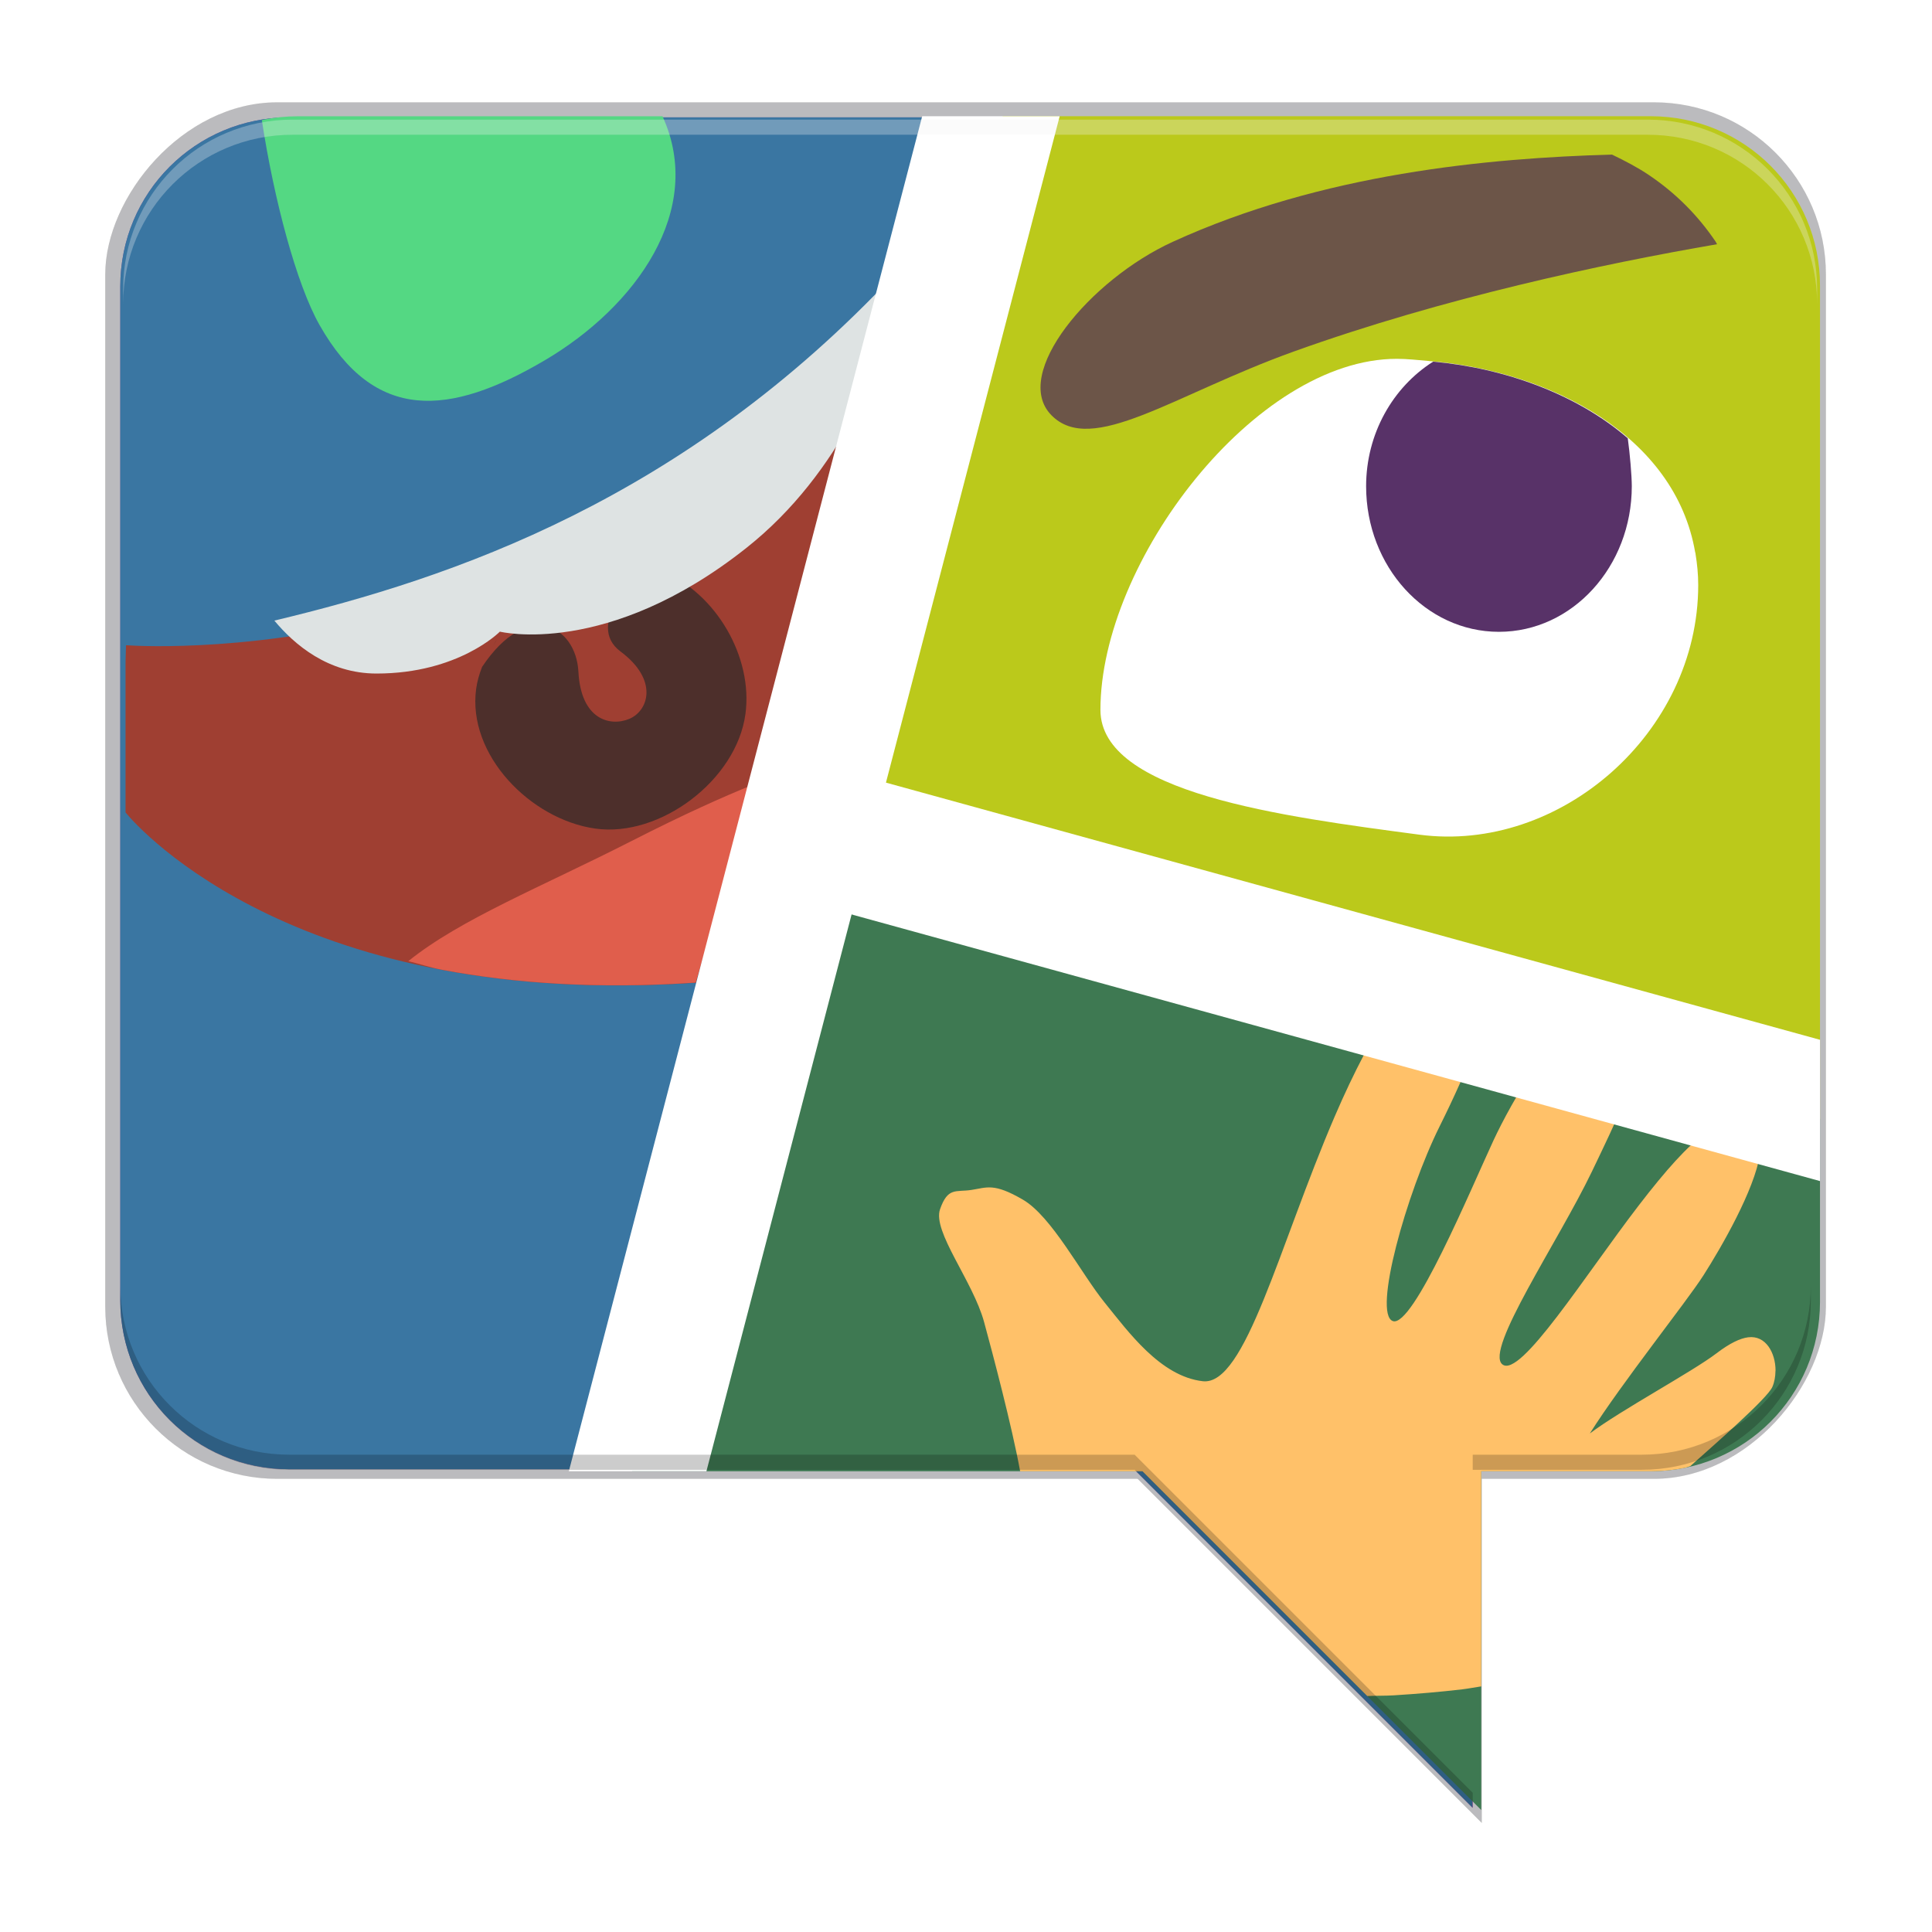 <?xml version="1.0" encoding="UTF-8" standalone="no"?>
<svg
   xmlns:dc="http://purl.org/dc/elements/1.1/"
   xmlns:cc="http://creativecommons.org/ns#"
   xmlns:rdf="http://www.w3.org/1999/02/22-rdf-syntax-ns#"
   xmlns:svg="http://www.w3.org/2000/svg"
   xmlns="http://www.w3.org/2000/svg"
   xmlns:sodipodi="http://sodipodi.sourceforge.net/DTD/sodipodi-0.dtd"
   xmlns:inkscape="http://www.inkscape.org/namespaces/inkscape"
   width="256"
   height="256"
   version="1.0"
   viewBox="0 0 256 256"
   style="enable-background:new"
   id="svg28"
   sodipodi:docname="viber.svg.2019_05_15_22_57_54.0.svg"
   inkscape:version="0.92.3 (2405546, 2018-03-11)">
  <sodipodi:namedview
     pagecolor="#ffffff"
     bordercolor="#666666"
     borderopacity="1"
     objecttolerance="10"
     gridtolerance="10"
     guidetolerance="10"
     inkscape:pageopacity="0"
     inkscape:pageshadow="2"
     inkscape:window-width="1920"
     inkscape:window-height="1009"
     id="namedview30"
     showgrid="false"
     showguides="true"
     inkscape:guide-bbox="true"
     inkscape:zoom="3.2617188"
     inkscape:cx="128"
     inkscape:cy="128"
     inkscape:window-x="0"
     inkscape:window-y="34"
     inkscape:window-maximized="1"
     inkscape:current-layer="g24">
    <sodipodi:guide
       position="183.864,272.271"
       orientation="0,1"
       id="guide901"
       inkscape:locked="false" />
  </sodipodi:namedview>
  <title
     id="title4162">
  Adwaita Icon Template
 </title>
  <defs
     id="defs6">
    <clipPath
       id="clipPath9814-1"
       clipPathUnits="userSpaceOnUse">
      <path
         style="fill:#ffffff;fill-rule:evenodd"
         d="M 596.051,612 C 591.591,612 588,615.591 588,620.051 v 15.898 c 0,4.443 3.564,8.021 8,8.049 V 652 l 8,-8 h 19.949 C 628.409,644 632,640.409 632,635.949 V 620.051 C 632,615.591 628.409,612 623.949,612 Z"
         id="path3"
         inkscape:connector-curvature="0" />
    </clipPath>
    <filter
       inkscape:collect="always"
       style="color-interpolation-filters:sRGB"
       id="filter879"
       x="-0.012"
       width="1.024"
       y="-0.012"
       height="1.024">
      <feGaussianBlur
         inkscape:collect="always"
         stdDeviation="0.4"
         id="feGaussianBlur881" />
    </filter>
    <filter
       inkscape:collect="always"
       style="color-interpolation-filters:sRGB"
       id="filter897"
       x="-0.048"
       width="1.096"
       y="-0.048"
       height="1.096">
      <feGaussianBlur
         inkscape:collect="always"
         stdDeviation="1.6"
         id="feGaussianBlur899" />
    </filter>
    <filter
       id="filter4569"
       x="-0.01"
       y="-0.01"
       width="1.023"
       height="1.025"
       style="color-interpolation-filters:sRGB">
      <feGaussianBlur
         stdDeviation="1.16"
         id="feGaussianBlur1582" />
    </filter>
    <filter
       id="filter910"
       x="-0.02"
       y="-0.03"
       width="1.046"
       height="1.05"
       style="color-interpolation-filters:sRGB">
      <feGaussianBlur
         stdDeviation="2.32"
         id="feGaussianBlur1579" />
    </filter>
    <linearGradient
       id="linearGradient1108"
       x1="296"
       x2="296"
       y1="-212"
       y2="202.4"
       gradientUnits="userSpaceOnUse">
      <stop
         style="stop-color:#ffffff"
         offset="0"
         id="stop1569" />
      <stop
         style="stop-color:#ffffff;stop-opacity:.098"
         offset=".135"
         id="stop1571" />
      <stop
         style="stop-color:#ffffff;stop-opacity:0"
         offset="1"
         id="stop1573" />
    </linearGradient>
    <clipPath
       id="clipPath1082-3-3675">
      <path
         inkscape:connector-curvature="0"
         d="M 361.938,-212 C 507.235,-212 528,-191.287 528,-46.125 V 70.125 C 528,215.286 507.235,236 361.938,236 H 214.062 C 68.765,236 48,215.286 48,70.125 V -46.125 C 48,-191.287 68.765,-212 214.062,-212 Z"
         style="fill:#8c59d9"
         id="path1576" />
    </clipPath>
  </defs>
  <g
     id="layer1"
     transform="translate(0,-44)">
    <g
       id="layer9">
      <g
         transform="translate(51,15)"
         id="g24">
        <g
           id="g887"
           style="opacity:0.1;fill:#030006;fill-opacity:1;filter:url(#filter897);enable-background:new"
           transform="matrix(-2.85,0,0,2.85,213.744,-470.444)">
          <path
             inkscape:connector-curvature="0"
             id="path883"
             d="m 24,234 v 26 l 26,-26 z"
             style="fill:#030006;fill-opacity:1;fill-rule:evenodd" />
          <rect
             id="rect885"
             ry="8"
             rx="8"
             y="180"
             x="8"
             height="64"
             width="80"
             style="fill:#030006;fill-opacity:1" />
        </g>
        <g
           transform="matrix(-2.85,0,0,2.85,213.744,-470.444)"
           style="opacity:0.1;fill:#030006;fill-opacity:1;filter:url(#filter879);enable-background:new"
           id="g877">
          <path
             style="fill:#030006;fill-opacity:1;fill-rule:evenodd"
             d="m 24,234 v 26 l 26,-26 z"
             id="path873"
             inkscape:connector-curvature="0" />
          <rect
             style="fill:#030006;fill-opacity:1"
             width="80"
             height="64"
             x="8"
             y="180"
             rx="8"
             ry="8"
             id="rect875" />
        </g>
        <g
           id="g871"
           style="opacity:0.1;fill:#030006;fill-opacity:1;enable-background:new"
           transform="matrix(-2.85,0,0,2.85,213.744,-470.444)">
          <path
             inkscape:connector-curvature="0"
             id="path867"
             d="m 24,234 v 26 l 26,-26 z"
             style="fill:#030006;fill-opacity:1;fill-rule:evenodd" />
          <rect
             id="rect869"
             ry="8"
             rx="8"
             y="180"
             x="8"
             height="64"
             width="80"
             style="fill:#030006;fill-opacity:1" />
        </g>
        <g
           transform="matrix(-2.8,0,0,2.8,211.344,-459.444)"
           style="fill:#7b519c;enable-background:new"
           id="g12">
          <path
             style="fill:#7b519c;fill-rule:evenodd"
             d="m 24,234 v 26 l 26,-26 z"
             id="path8"
             inkscape:connector-curvature="0" />
          <path
             style="fill:#7b519c;stroke-width:2.8"
             d="M 38.344 15.557 C 25.934 15.557 15.943 25.547 15.943 37.957 L 15.943 172.355 C 15.943 184.765 25.934 194.756 38.344 194.756 L 150.344 194.756 L 195.145 239.557 L 195.145 194.756 L 217.545 194.756 C 229.955 194.756 239.943 184.765 239.943 172.355 L 239.943 37.957 C 239.943 25.547 229.955 15.557 217.545 15.557 L 38.344 15.557 z "
             transform="matrix(-0.357,0,0,0.357,93.694,174.444)"
             id="rect10" />
          <path
             id="path2345"
             transform="matrix(-0.357,0,0,0.357,93.694,174.444)"
             d="M 38.344 15.557 C 25.934 15.557 15.943 25.547 15.943 37.957 L 15.943 172.355 C 15.943 184.765 25.934 194.756 38.344 194.756 L 150.344 194.756 L 195.145 239.557 L 195.145 194.756 L 217.545 194.756 C 229.955 194.756 239.943 184.765 239.943 172.355 L 239.943 37.957 C 239.943 25.547 229.955 15.557 217.545 15.557 L 38.344 15.557 z "
             style="fill:#3a76a2;stroke-width:2.8;fill-opacity:1" />
        </g>
        <g
           id="g843"
           style="fill:#7b519c;enable-background:new"
           transform="matrix(-2.8,0,0,2.8,467.886,-454.562)" />
        <g
           transform="matrix(3.78,0,0,3.78,-426.243,-710.881)"
           id="g1631">
          <g
             transform="matrix(0.13,0,0,0.13,3.834,227.853)"
             style="enable-background:new"
             id="g1629">
            <path
               style="fill:#bbc91b;fill-opacity:1;stroke:none;stroke-width:1px;stroke-linecap:butt;stroke-linejoin:miter;stroke-opacity:1"
               d="M 239.943,148.301 V 37.957 c 0,-1.551 -0.156,-3.065 -0.453,-4.525 -0.297,-1.461 -0.736,-2.868 -1.301,-4.209 -0.565,-1.341 -1.257,-2.615 -2.061,-3.807 -0.803,-1.191 -1.718,-2.3 -2.73,-3.312 -1.012,-1.012 -2.121,-1.927 -3.312,-2.73 -1.191,-0.804 -2.466,-1.495 -3.807,-2.061 -1.341,-0.565 -2.748,-1.005 -4.209,-1.303 -1.461,-0.297 -2.974,-0.453 -4.525,-0.453 h -85.686 c -4.812,17.261 -25.475,93.588 -25.475,93.588 0,0 107.311,32.078 133.559,39.156 z"
               id="path2384"
               transform="matrix(2.039,0,0,2.039,735.644,-247.438)"
               inkscape:connector-curvature="0" />
            <path
               inkscape:connector-curvature="0"
               d="m 1197.13,-181.202 c -0.148,-0.224 -0.252,-0.503 -0.402,-0.725 -2.424,-3.577 -5.113,-6.837 -8.09,-9.81 -2.977,-2.973 -6.241,-5.657 -9.822,-8.078 -3.064,-2.071 -6.48,-3.859 -10.021,-5.56 -33.455,0.951 -78.142,5.084 -118.487,23.548 -22.218,10.168 -43.565,35.626 -32.673,46.729 10.892,11.103 32.866,-5.493 65.35,-17.167 40.398,-14.518 83.524,-23.669 114.145,-28.937 z"
               style="fill:#6c5548;stroke-width:2.039"
               id="path1611" />
            <path
               inkscape:connector-curvature="0"
               d="m 1110.774,-150.3 c -38.206,0 -79.918,54.771 -79.918,94.657 0,22.437 49.032,28.743 85.972,33.651 37.901,5.035 75.22,-27.416 75.22,-67.302 0,-2.917 -0.284,-5.703 -0.726,-8.419 v -0.027 c -0.022,-0.13 -0.052,-0.25 -0.073,-0.379 -9e-4,-0.005 -0.022,-0.023 -0.026,-0.027 -5.385,-31.336 -38.964,-48.863 -71.733,-51.551 -0.031,-0.003 -0.064,-0.023 -0.097,-0.023 -2.881,-0.232 -5.773,-0.58 -8.621,-0.58 z"
               style="fill:#ffffff"
               id="path1613" />
            <path
               inkscape:connector-curvature="0"
               d="m 1120.582,-149.545 c -10.938,6.941 -18.064,19.466 -18.085,33.572 -0.01,21.689 16.033,39.287 35.821,39.287 19.787,-7.7e-4 35.826,-17.598 35.821,-39.287 -0.01,-2.855 -0.512,-8.734 -1.084,-12.904 -13.727,-11.894 -33.126,-18.889 -52.471,-20.668 z"
               style="fill:#583268"
               id="path1615" />
            <g
               id="g952"
               transform="matrix(0.884,0,0,0.884,775.194,-260.104)">
              <path
                 id="path1601"
                 style="fill:#9f3f32;stroke-width:1.962"
                 d="m -8.024,211.579 c -0.01,2.096 -0.138,3.635 -0.138,5.786 v 45.213 c 4.518,5.558 53.78,60.133 173.96,51.939 L 226.665,106.355 C 134.113,218.622 2.502,212.273 -8.024,211.579 Z"
                 inkscape:connector-curvature="0"
                 sodipodi:nodetypes="csccccc" />
              <path
                 id="path1603"
                 style="fill:#4d2f2b"
                 d="m 155.861,189.17 c -9.544,0.051 -23.741,16.362 -13.06,24.3 11.703,8.698 8.567,18.109 2.708,20.563 -5.859,2.454 -14.77,0.259 -15.532,-14.397 -0.726,-13.941 -15.479,-22.296 -29.383,-1.449 -0.859,2.208 -1.501,4.439 -1.805,6.671 -2.747,20.136 16.563,39.844 36.316,42.645 19.753,2.801 43.069,-14.764 45.817,-34.899 2.388,-17.503 -9.056,-36.83 -25.059,-43.434 z m -50.75,20.657 c -0.52,0.746 -0.864,1.536 -1.332,2.3 z"
                 inkscape:connector-curvature="0" />
              <path
                 id="path1605"
                 style="fill:#dee3e3"
                 d="M 226.664,98.15 C 162.135,167.202 91.624,191.063 37.235,204.062 c 6.066,7.295 16.381,16.15 31.172,16.15 25.074,0 37.612,-12.78 37.612,-12.78 0,0 32.766,8.118 75.223,-25.561 14.622,-11.599 24.877,-25.71 32.347,-39.289 z"
                 inkscape:connector-curvature="0" />
              <path
                 style="fill:#e05e4c;stroke-width:0.433"
                 d="M 53.246 127.27 C 54.798 127.636 56.112 128.11 57.773 128.422 C 60.113 128.861 62.561 129.242 65.121 129.551 C 67.681 129.86 70.352 130.098 73.139 130.254 C 75.925 130.41 78.826 130.482 81.844 130.461 C 84.862 130.44 87.998 130.324 91.254 130.102 L 98.822 103.936 C 94.808 105.577 89.915 107.74 82.734 111.4 C 70.92 117.422 60.137 121.706 53.246 127.27 z "
                 id="path1607"
                 transform="matrix(2.307,0,0,2.307,-44.749,14.332)" />
              <path
                 style="fill:#54d883;stroke-width:0.957"
                 d="M 86.736,15.557 H 38.344 c -1.551,0 -3.065,0.156 -4.525,0.453 -0.077,0.016 -0.144,0.052 -0.221,0.068 1.611,10.53 4.589,21.755 7.654,27.166 7.309,12.906 17.189,12.137 29.85,4.686 12.131,-7.14 21.309,-19.959 15.635,-32.373 z"
                 id="path963"
                 transform="matrix(2.3,0,0,2.3,-43.858,14.45)"
                 inkscape:connector-curvature="0" />
            </g>
            <path
               style="fill:#3e7952;fill-opacity:1;stroke:none;stroke-width:1px;stroke-linecap:butt;stroke-linejoin:miter;stroke-opacity:1"
               d="m 82.848,194.756 h 67.496 l 44.801,44.801 v -44.801 h 22.4 c 1.551,0 3.065,-0.156 4.525,-0.453 1.461,-0.297 2.868,-0.737 4.209,-1.303 1.341,-0.565 2.615,-1.257 3.807,-2.061 1.191,-0.804 2.3,-1.718 3.312,-2.73 1.012,-1.012 1.927,-2.121 2.73,-3.312 0.803,-1.191 1.495,-2.464 2.061,-3.805 0.565,-1.341 1.003,-2.75 1.301,-4.211 0.297,-1.461 0.453,-2.974 0.453,-4.525 V 148.166 L 106.385,109.145 Z"
               id="path869"
               transform="matrix(2.039,0,0,2.039,735.644,-247.438)"
               inkscape:connector-curvature="0" />
            <path
               style="fill:#ffffff;stroke-width:1"
               d="M 139.396,15.557 H 121.213 L 74.482,194.756 h 18.195 z"
               id="path2302"
               transform="matrix(2.039,0,0,2.039,735.644,-247.438)"
               inkscape:connector-curvature="0" />
            <path
               style="fill:#ffc169;stroke-width:0.912;enable-background:new"
               d="M 134.166 194.756 L 150.344 194.756 L 180.066 224.479 C 181.143 224.427 182.528 224.453 183.564 224.389 C 186.777 224.189 189.794 223.928 192.631 223.594 C 193.525 223.488 194.286 223.324 195.145 223.203 L 195.145 194.756 L 217.545 194.756 C 219.096 194.756 220.61 194.6 222.07 194.303 C 222.318 194.252 222.539 194.141 222.783 194.082 C 226.085 191.132 232.945 185.159 233.635 183.617 C 233.915 182.99 234.044 182.252 234.053 181.508 C 234.059 181.479 234.061 181.454 234.064 181.426 C 234.059 179.122 232.792 176.738 230.438 177.039 C 229.389 177.173 228.021 177.81 226.248 179.162 C 223.039 181.61 213.598 186.674 209.502 189.758 C 213.784 182.99 222.266 172.392 224.531 168.844 C 226.904 165.127 231.283 157.541 232.004 152.832 L 224.863 149.986 C 222.431 151.713 219.578 154.909 215.961 159.615 C 208.868 168.844 200.3 182.529 197.936 180.619 C 195.571 178.71 205.325 164.391 209.758 155.162 C 211.333 151.884 212.86 148.703 214.129 145.682 L 202.455 141.021 C 200.027 144.584 197.935 148.475 196.754 151.02 C 193.798 157.384 186.111 175.847 183.451 174.893 C 180.791 173.938 185.221 158.024 189.654 149.113 C 191.483 145.438 193.275 141.52 194.6 137.865 L 183.354 133.365 C 180.929 136.993 178.364 141.791 175.764 147.84 C 168.375 165.025 163.942 183.484 158.326 182.848 C 152.711 182.211 148.463 176.297 145.352 172.461 C 142.24 168.625 138.352 161.052 134.51 158.824 C 130.668 156.596 129.79 157.233 127.721 157.551 C 125.652 157.869 124.609 157.148 123.574 160.098 C 122.539 163.047 127.917 169.598 129.395 175.008 C 130.514 179.107 133.08 188.8 134.166 194.756 z "
               id="path1609"
               transform="matrix(2.039,0,0,2.039,735.644,-247.438)" />
            <path
               style="fill:#ffffff;stroke-width:1"
               d="m 239.943,156.379 v -18.684 l -130.361,-35.891 -4.547,17.432 z"
               id="path1625"
               transform="matrix(2.039,0,0,2.039,735.644,-247.438)"
               inkscape:connector-curvature="0" />
            <path
               style="opacity:0.3;fill:#f0f0f0;fill-opacity:1;fill-rule:evenodd;stroke-width:5.71;enable-background:new"
               d="m 1178.437,-214.799 c 25.306,0 45.679,20.373 45.679,45.679 v 4.078 c 0,-25.306 -20.373,-45.679 -45.679,-45.679 H 813.009 c -25.306,0 -45.675,20.373 -45.675,45.679 v -4.078 c 0,-25.306 20.369,-45.679 45.675,-45.679 z"
               id="path839"
               inkscape:connector-curvature="0" />
          </g>
        </g>
        <g
           id="g2297"
           style="fill:#7b519c;enable-background:new"
           transform="matrix(-2.8,0,0,2.8,211.344,-459.444)" />
        <path
           style="opacity:0.2;fill:#000000;fill-opacity:1;fill-rule:evenodd;stroke-width:2.8;enable-background:new"
           d="m 188.943,199.355 v 2 c 0,12.41 -9.991,22.4 -22.4,22.4 h -22.4 v -2 h 22.4 c 12.41,0 22.4,-9.991 22.4,-22.4 z m -224,0 c 0,12.41 9.989,22.4 22.398,22.4 H 99.344 l 44.799,44.799 v 2 L 99.344,223.756 H -12.658 c -12.41,0 -22.398,-9.991 -22.398,-22.4 z"
           id="path861"
           inkscape:connector-curvature="0" />
      </g>
    </g>
  </g>
</svg>

